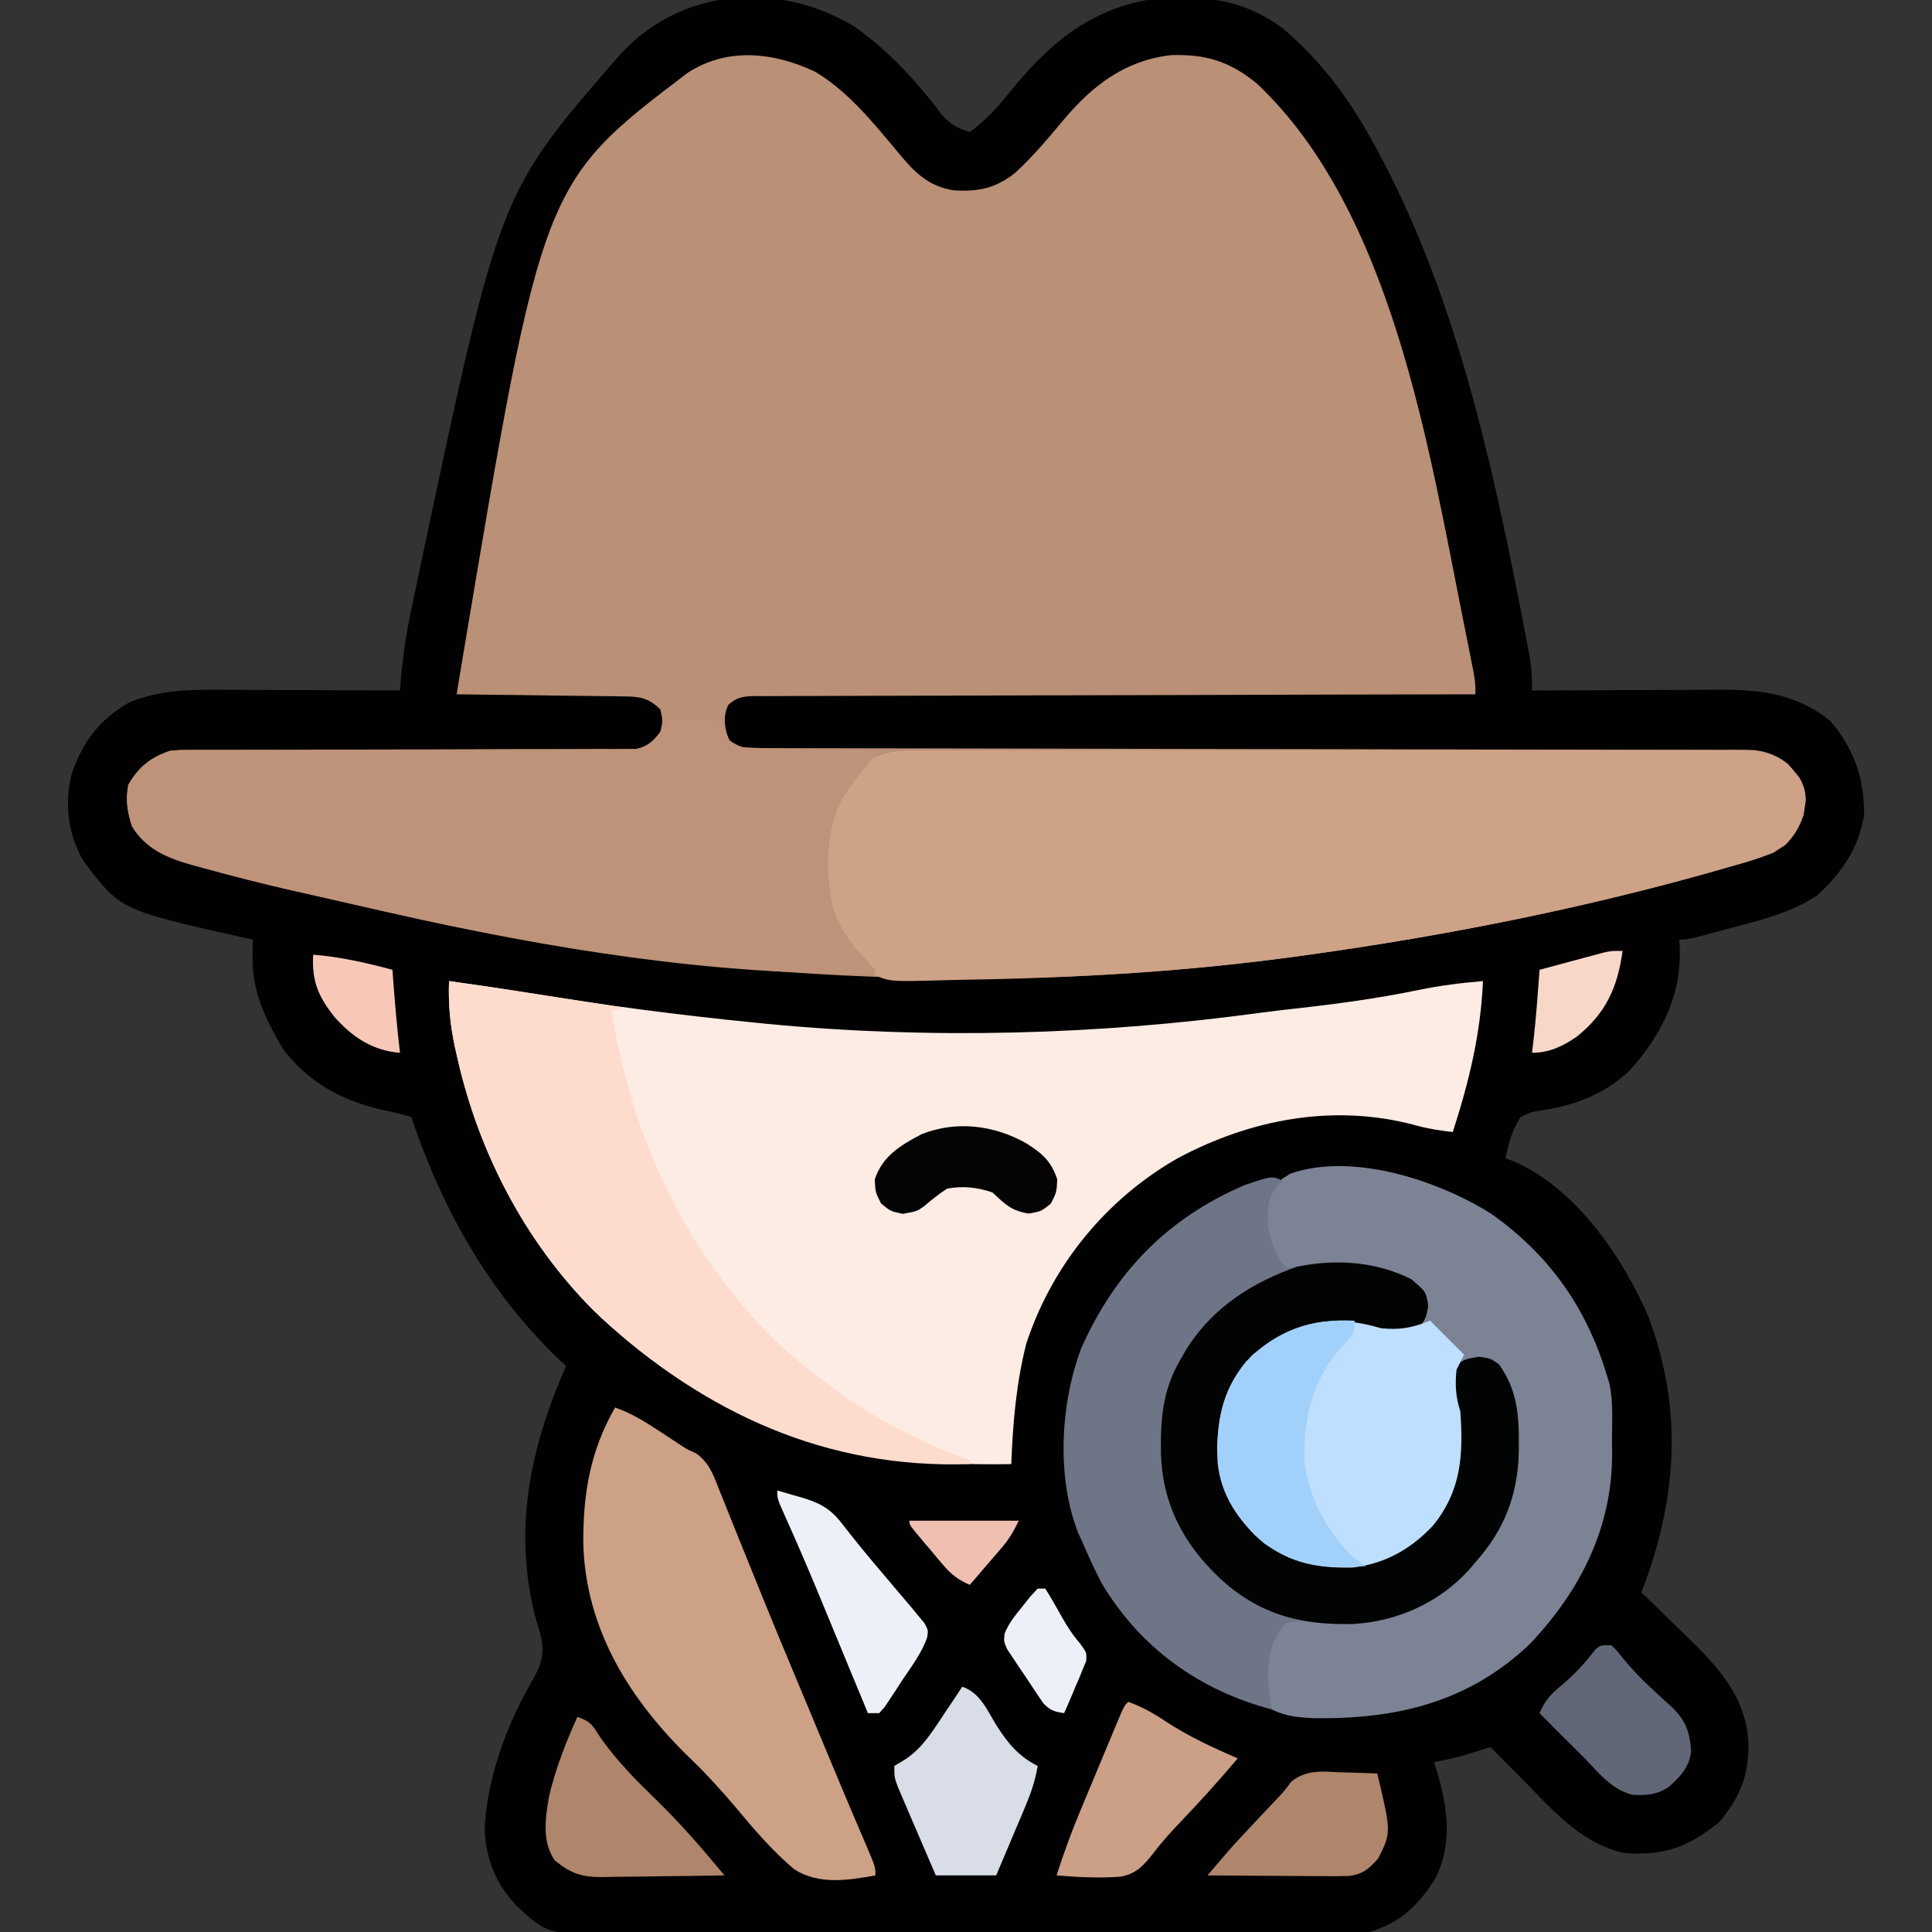 <?xml version="1.0" encoding="UTF-8"?>
<svg version="1.1" xmlns="http://www.w3.org/2000/svg" width="512" height="512">
<rect width="100%" height="100%" fill="#333333" stroke="none"/>
<path d="M0 0 C9.469 6.54 16.889 14.802 23.812 23.918 C26.093 26.353 27.795 27.237 30.953 28.203 C35.044 25.161 38.135 21.875 41.328 17.891 C51.224 5.579 61.926 -3.901 77.953 -6.797 C91.547 -8.251 102.809 -7.571 113.953 0.766 C124.28 9.557 131.536 19.404 137.953 31.203 C138.291 31.818 138.628 32.432 138.976 33.065 C159.2 70.346 168.956 113.777 177.016 155.141 C177.168 155.919 177.32 156.698 177.477 157.5 C177.904 159.7 178.323 161.902 178.738 164.105 C178.974 165.358 179.21 166.611 179.453 167.902 C179.885 170.754 179.992 173.332 179.953 176.203 C181.051 176.196 181.051 176.196 182.17 176.19 C189.099 176.149 196.027 176.119 202.956 176.1 C206.517 176.089 210.078 176.075 213.639 176.052 C217.743 176.026 221.846 176.017 225.949 176.008 C227.215 175.997 228.481 175.987 229.786 175.977 C240.781 175.975 250.12 177.125 258.953 184.203 C265.277 191.61 268.057 199.496 267.953 209.203 C266.396 218.261 262.168 224.326 255.539 230.492 C248.354 235.246 239.694 237.276 231.453 239.453 C229.972 239.855 229.972 239.855 228.461 240.266 C221.245 242.203 221.245 242.203 218.953 242.203 C219 242.786 219.046 243.368 219.094 243.969 C219.662 256.881 214.293 267.458 205.828 276.891 C199.357 283.007 191.637 286.054 182.953 287.391 C179.711 287.889 179.711 287.889 176.953 289.203 C174.682 292.696 173.694 296.126 172.953 300.203 C174.046 300.59 174.046 300.59 175.16 300.984 C191.577 308.148 204.06 326.357 210.895 342.344 C220.112 367.24 218.335 390.77 208.953 415.203 C209.558 415.787 210.163 416.371 210.786 416.972 C213.064 419.182 215.333 421.401 217.596 423.626 C218.57 424.58 219.547 425.53 220.528 426.477 C229.309 434.952 236.966 443.088 237.328 455.766 C237.267 464.157 234.912 469.605 229.641 476.016 C221.355 482.76 214.705 485.203 203.953 484.203 C192.462 481.402 184.995 472.398 176.953 464.266 C176.178 463.486 175.404 462.707 174.605 461.904 C172.719 460.006 170.835 458.106 168.953 456.203 C168.289 456.408 167.625 456.613 166.941 456.824 C166.058 457.094 165.175 457.363 164.266 457.641 C162.96 458.041 162.96 458.041 161.629 458.449 C159.083 459.167 156.553 459.721 153.953 460.203 C154.17 460.846 154.386 461.49 154.609 462.152 C157.586 471.813 159.092 481.942 154.203 491.211 C149.805 498.221 145.008 502.715 136.953 505.203 C130.141 506.152 123.193 505.887 116.332 505.85 C114.238 505.857 112.145 505.866 110.051 505.877 C104.386 505.899 98.721 505.891 93.056 505.875 C87.116 505.862 81.176 505.874 75.237 505.882 C65.263 505.891 55.29 505.879 45.317 505.855 C33.801 505.828 22.285 505.837 10.768 505.864 C0.866 505.887 -9.037 505.89 -18.94 505.877 C-24.848 505.869 -30.755 505.868 -36.663 505.885 C-42.219 505.899 -47.773 505.889 -53.329 505.86 C-55.363 505.854 -57.397 505.855 -59.431 505.866 C-80.697 505.971 -80.697 505.971 -88.894 498.525 C-94.441 492.819 -97.245 486.111 -97.609 478.203 C-97.183 465.195 -91.981 450.797 -85.551 439.598 C-83 435.14 -81.592 432.297 -82.609 427.141 C-83.061 425.487 -83.539 423.84 -84.047 422.203 C-90.22 398.753 -85.562 376.903 -76.047 355.203 C-76.713 354.583 -77.38 353.963 -78.066 353.324 C-96.577 335.539 -108.967 313.442 -117.047 289.203 C-119.546 288.466 -121.939 287.899 -124.484 287.391 C-135.285 284.944 -144.21 280.173 -151.047 271.203 C-155.643 263.338 -159.233 256.156 -159.109 246.891 C-159.1 246.008 -159.091 245.125 -159.082 244.215 C-159.07 243.551 -159.059 242.887 -159.047 242.203 C-160.1 241.972 -161.153 241.742 -162.238 241.504 C-194.219 234.34 -194.219 234.34 -204.047 221.203 C-208.075 214.086 -209.063 205.986 -206.984 198.078 C-203.943 189.524 -199.748 184.007 -191.902 179.395 C-183.429 175.859 -175.082 175.934 -166.043 176.008 C-164.724 176.011 -163.405 176.013 -162.046 176.016 C-158.569 176.024 -155.092 176.044 -151.615 176.066 C-148.055 176.086 -144.495 176.095 -140.936 176.105 C-133.973 176.127 -127.01 176.161 -120.047 176.203 C-119.995 175.518 -119.944 174.834 -119.891 174.128 C-119.381 167.904 -118.55 161.885 -117.262 155.777 C-117.085 154.92 -116.909 154.063 -116.727 153.179 C-116.155 150.415 -115.571 147.652 -114.984 144.891 C-114.783 143.937 -114.582 142.984 -114.374 142.002 C-93.726 44.591 -93.726 44.591 -63.047 9.203 C-62.256 8.289 -62.256 8.289 -61.449 7.355 C-45.325 -9.988 -20.082 -11.843 0 0 Z " fill="#020101" transform="translate(226.047,6.797)"/>
<path d="M0 0 C8.769 5.203 15.543 13.649 22.008 21.41 C26.362 26.633 29.885 30.344 36.793 31.445 C43.278 31.823 47.674 30.936 52.848 26.969 C57.593 22.628 61.705 17.767 65.805 12.824 C73.523 3.665 82.064 -2.966 94.273 -4.379 C103.529 -4.713 109.927 -2.724 117.062 3.125 C152.957 36.895 162.646 99.893 171.875 145.875 C172.032 146.657 172.19 147.44 172.352 148.246 C172.799 150.473 173.24 152.701 173.68 154.93 C173.935 156.221 174.19 157.513 174.453 158.843 C175 162 175 162 175 165 C173.993 165.001 172.985 165.003 171.947 165.004 C147.461 165.041 122.976 165.1 98.49 165.184 C86.649 165.224 74.808 165.256 62.967 165.271 C52.649 165.284 42.331 165.311 32.013 165.355 C26.547 165.377 21.081 165.393 15.616 165.392 C10.475 165.391 5.335 165.409 0.194 165.441 C-1.696 165.45 -3.587 165.451 -5.477 165.446 C-8.051 165.439 -10.624 165.457 -13.198 165.481 C-13.952 165.473 -14.706 165.465 -15.483 165.458 C-18.734 165.512 -20.536 165.58 -22.995 167.806 C-24.524 171.144 -23.903 173.518 -23 177 C-19.82 179.12 -19.052 179.251 -15.413 179.256 C-13.992 179.265 -13.992 179.265 -12.543 179.275 C-11.501 179.272 -10.459 179.268 -9.385 179.265 C-8.279 179.269 -7.173 179.274 -6.034 179.278 C-2.31 179.291 1.414 179.289 5.138 179.287 C7.8 179.293 10.463 179.3 13.125 179.308 C18.867 179.323 24.61 179.332 30.352 179.336 C38.661 179.341 46.969 179.36 55.277 179.382 C68.763 179.418 82.249 179.446 95.735 179.468 C96.543 179.47 97.35 179.471 98.182 179.472 C103.913 179.482 109.644 179.491 115.375 179.5 C121.918 179.51 128.461 179.521 135.004 179.532 C136.213 179.534 136.213 179.534 137.446 179.536 C150.879 179.558 164.311 179.588 177.744 179.624 C186.032 179.646 194.319 179.66 202.607 179.666 C208.286 179.67 213.964 179.681 219.643 179.698 C222.921 179.708 226.198 179.713 229.476 179.711 C233.027 179.71 236.579 179.721 240.131 179.735 C241.169 179.732 242.206 179.728 243.276 179.725 C244.228 179.731 245.18 179.737 246.161 179.744 C247.39 179.746 247.39 179.746 248.645 179.747 C254.203 180.343 257.425 182.785 260.828 187.004 C262.917 190.562 262.582 192.926 262 197 C260.248 201.796 258.235 204.21 254 207 C250.071 208.522 246.052 209.667 242 210.812 C240.799 211.158 239.597 211.503 238.36 211.859 C203.255 221.81 167.135 228.96 131 234 C130.062 234.132 129.124 234.264 128.158 234.4 C48.262 245.339 -33.454 240.866 -112 223 C-113.911 222.57 -115.823 222.14 -117.734 221.711 C-122.325 220.677 -126.913 219.629 -131.499 218.573 C-133.804 218.045 -136.11 217.525 -138.418 217.008 C-146.394 215.202 -154.304 213.176 -162.188 211 C-163.073 210.763 -163.959 210.526 -164.871 210.281 C-171.525 208.403 -177.222 206.164 -181 200 C-182.254 196.238 -182.755 192.89 -182 189 C-179.251 184.258 -176.167 181.757 -171 180 C-168.428 179.749 -168.428 179.749 -165.642 179.748 C-164.05 179.74 -164.05 179.74 -162.426 179.732 C-160.695 179.738 -160.695 179.738 -158.929 179.745 C-157.095 179.739 -157.095 179.739 -155.223 179.734 C-152.568 179.727 -149.914 179.723 -147.259 179.726 C-143.061 179.728 -138.863 179.714 -134.665 179.697 C-122.73 179.65 -110.795 179.626 -98.86 179.619 C-92.264 179.615 -85.667 179.597 -79.071 179.564 C-74.898 179.544 -70.726 179.541 -66.553 179.552 C-63.349 179.556 -60.145 179.533 -56.941 179.514 C-55.785 179.522 -54.629 179.531 -53.438 179.539 C-51.851 179.522 -51.851 179.522 -50.231 179.506 C-48.852 179.504 -48.852 179.504 -47.446 179.502 C-44.218 178.839 -43.017 177.557 -41 175 C-40.333 171.957 -40.333 171.957 -41 169 C-43.924 166.177 -46.039 165.618 -50.044 165.568 C-51.045 165.548 -52.045 165.528 -53.076 165.508 C-54.15 165.501 -55.223 165.495 -56.328 165.488 C-57.432 165.47 -58.536 165.452 -59.674 165.434 C-63.199 165.38 -66.724 165.346 -70.25 165.312 C-72.641 165.279 -75.031 165.245 -77.422 165.209 C-83.281 165.124 -89.14 165.056 -95 165 C-94.686 163.114 -94.373 161.227 -94.059 159.341 C-93.884 158.29 -93.709 157.24 -93.529 156.158 C-72.318 29.562 -72.318 29.562 -33.699 0.254 C-23.222 -6.507 -10.992 -5.194 0 0 Z " fill="#BA9076" transform="translate(216,19)"/>
<path d="M0 0 C7.058 0.981 14.104 2 21.137 3.148 C41.03 6.394 60.94 9.019 81 11 C82.196 11.12 83.392 11.24 84.624 11.364 C127.749 15.486 172.166 14.253 215.052 8.387 C218.132 7.983 221.214 7.626 224.301 7.281 C235.276 6.052 246.108 4.606 256.927 2.358 C262.6 1.189 268.227 0.477 274 0 C273.389 14.063 270.306 26.646 266 40 C262.693 39.615 259.558 39.154 256.344 38.266 C234.704 32.354 212.517 36.523 193 47 C174.125 57.805 159.791 75.334 153 96 C150.295 106.554 149.419 117.141 149 128 C104.874 128.919 70.415 118.064 38 87 C19.939 68.756 7.785 45.158 2.188 20.25 C1.968 19.279 1.748 18.308 1.522 17.308 C0.274 11.411 -0.217 6.025 0 0 Z " fill="#FDECE3" transform="translate(119,260)"/>
<path d="M0 0 C1.431 -0.003 1.431 -0.003 2.89 -0.007 C6.106 -0.013 9.322 -0.012 12.538 -0.012 C14.835 -0.015 17.133 -0.018 19.43 -0.022 C25.687 -0.031 31.943 -0.033 38.199 -0.034 C43.415 -0.034 48.632 -0.038 53.848 -0.042 C65.449 -0.049 77.05 -0.052 88.651 -0.052 C89.347 -0.052 90.044 -0.052 90.761 -0.052 C91.459 -0.052 92.156 -0.052 92.875 -0.051 C104.175 -0.051 115.475 -0.061 126.775 -0.075 C138.372 -0.089 149.969 -0.096 161.567 -0.095 C168.08 -0.095 174.593 -0.098 181.106 -0.108 C187.232 -0.118 193.357 -0.118 199.483 -0.111 C201.733 -0.11 203.984 -0.112 206.235 -0.118 C209.303 -0.126 212.37 -0.121 215.438 -0.114 C216.78 -0.121 216.78 -0.121 218.149 -0.129 C223.372 -0.1 227.485 0.188 231.71 3.579 C234.48 6.656 236.309 8.958 236.472 13.196 C235.758 18.195 234.568 21.413 231.046 25.067 C226.348 28.163 221.294 29.424 215.91 30.946 C214.708 31.292 213.507 31.637 212.269 31.993 C177.165 41.944 141.045 49.094 104.91 54.134 C103.972 54.266 103.034 54.398 102.067 54.534 C72.822 58.538 43.07 60.337 13.567 60.772 C11.646 60.805 9.724 60.85 7.803 60.909 C-6.973 61.337 -6.973 61.337 -11.985 58.489 C-14.073 56.484 -15.586 54.598 -17.09 52.134 C-17.698 51.2 -18.305 50.267 -18.93 49.306 C-19.292 48.506 -19.655 47.707 -20.028 46.884 C-20.408 46.074 -20.788 45.265 -21.18 44.431 C-24.758 35.403 -24.537 23.58 -21.028 14.571 C-16.003 4.149 -11.451 -0.02 0 0 Z " fill="#CEA287" transform="translate(242.09,198.866)"/>
<path d="M0 0 C15.64 11.045 25.496 25.173 30.875 43.375 C31.055 43.977 31.234 44.578 31.419 45.198 C32.438 50.064 32.06 55.173 32.062 60.125 C32.075 61.28 32.087 62.435 32.1 63.625 C32.133 83.185 23.758 99.784 10.473 113.871 C-5.683 129.444 -25.086 134.032 -46.781 133.711 C-50.866 133.537 -54.416 133.251 -58.125 131.375 C-60.421 125.684 -60.641 120.33 -59.125 114.375 C-57.375 110.875 -57.375 110.875 -55.125 108.375 C-51.404 107.197 -47.817 107.363 -43.945 107.492 C-28.742 107.956 -17.245 104.034 -5.938 93.75 C2.685 84.801 6.269 73.259 6.25 61.125 C6.25 60.191 6.25 59.257 6.25 58.294 C6.143 51.854 5.652 45.834 1.875 40.375 C-0.896 38.989 -3.058 39.187 -6.125 39.375 C-7.115 40.035 -8.105 40.695 -9.125 41.375 C-9.39 45.552 -9.444 48.418 -8.125 52.375 C-7.325 63.934 -7.797 73.34 -15.375 82.688 C-21.221 88.884 -28.038 92.775 -36.57 93.781 C-46.976 94.046 -54.567 92.249 -62.504 85.289 C-69.328 78.125 -72.315 71.792 -72.562 61.875 C-72.258 52.035 -70.085 44.547 -63.125 37.375 C-55.641 31.249 -48.218 27.855 -38.504 28.137 C-35.247 28.463 -32.257 29.447 -29.125 30.375 C-25.578 30.777 -22.331 31.053 -19.125 29.25 C-17.646 26.477 -17.739 24.463 -18.125 21.375 C-21.663 16.77 -27.716 15.606 -33.125 14.375 C-39.23 13.892 -45.251 13.877 -51.25 15.188 C-54.125 15.375 -54.125 15.375 -56.438 13.375 C-59.58 7.788 -60.696 2.785 -59.801 -3.539 C-58.586 -7.289 -56.421 -8.557 -53.125 -10.625 C-36.596 -16.304 -13.927 -8.765 0 0 Z " fill="#7C8394" transform="translate(395.125,321.625)"/>
<path d="M0 0 C3.258 -0.293 3.258 -0.293 7.125 -0.188 C9.047 -0.147 9.047 -0.147 11.008 -0.105 C11.995 -0.071 12.983 -0.036 14 0 C14.454 0.969 14.908 1.939 15.375 2.938 C16.658 6.071 16.658 6.071 19 7 C21.769 7.157 24.517 7.258 27.289 7.316 C28.517 7.348 28.517 7.348 29.769 7.379 C32.388 7.445 35.006 7.504 37.625 7.562 C39.398 7.606 41.172 7.649 42.945 7.693 C47.297 7.801 51.648 7.902 56 8 C55.398 8.687 55.398 8.687 54.784 9.388 C50.755 14.026 50.755 14.026 47.25 19.062 C46.863 19.672 46.477 20.282 46.078 20.91 C41.652 29.49 41.837 39.897 43.617 49.238 C45.596 55.428 48.88 59.695 53.391 64.32 C55 66 55 66 55 67 C12.187 67.538 -31.38 60.467 -73 51 C-74.911 50.57 -76.823 50.14 -78.734 49.711 C-83.325 48.677 -87.913 47.629 -92.499 46.573 C-94.804 46.045 -97.11 45.525 -99.418 45.008 C-107.394 43.202 -115.304 41.176 -123.188 39 C-124.073 38.763 -124.959 38.526 -125.871 38.281 C-132.525 36.403 -138.222 34.164 -142 28 C-143.254 24.238 -143.755 20.89 -143 17 C-140.251 12.258 -137.167 9.757 -132 8 C-129.428 7.749 -129.428 7.749 -126.642 7.748 C-125.05 7.74 -125.05 7.74 -123.426 7.732 C-121.695 7.738 -121.695 7.738 -119.929 7.745 C-118.095 7.739 -118.095 7.739 -116.223 7.734 C-113.568 7.727 -110.914 7.723 -108.259 7.726 C-104.061 7.728 -99.863 7.714 -95.665 7.697 C-83.73 7.65 -71.795 7.626 -59.86 7.619 C-53.264 7.615 -46.667 7.597 -40.071 7.564 C-35.898 7.544 -31.726 7.541 -27.553 7.552 C-24.349 7.556 -21.145 7.533 -17.941 7.514 C-16.785 7.522 -15.629 7.531 -14.438 7.539 C-13.38 7.528 -12.321 7.517 -11.231 7.506 C-9.852 7.504 -9.852 7.504 -8.446 7.502 C-4.114 6.613 -2.353 3.529 0 0 Z " fill="#BE9379" transform="translate(177,191)"/>
<path d="M0 0 C-0.715 0.615 -0.715 0.615 -1.445 1.242 C-4.192 4.348 -4.12 7.981 -4 12 C-3.086 16.24 -2.102 19.898 1 23 C2.546 22.789 4.09 22.568 5.629 22.309 C15.457 21.029 25.027 21.5 34 26 C37.882 29.289 37.882 29.289 38.5 33 C38 36 38 36 36.5 38.375 C33.033 40.629 29.968 40.525 26 40 C24.329 39.505 24.329 39.505 22.625 39 C13.14 36.383 5.578 38.39 -3 43 C-6.408 45.441 -8.875 47.823 -11.188 51.312 C-11.676 52.031 -12.165 52.749 -12.668 53.488 C-16.743 61.173 -16.961 69.516 -16 78 C-12.903 87.894 -6.947 94.543 2.062 99.438 C10.508 102.786 20.127 102.11 28.5 98.938 C36.687 95.02 41.755 89.461 45 81 C46.345 77.07 46.147 73.041 46.125 68.938 C46.129 68.218 46.133 67.498 46.137 66.756 C46.131 63.573 46.014 61.041 45 58 C44.666 55.286 44.599 52.709 45 50 C47.188 47.308 48.584 47.061 52 46.562 C55 47 55 47 57.188 48.5 C61.848 54.928 62.555 61.484 62.5 69.188 C62.495 70.11 62.49 71.033 62.485 71.983 C62.198 83.293 58.611 92.521 51 101 C50.426 101.677 49.853 102.354 49.262 103.051 C42.428 110.563 33.092 115.512 23 117 C18.255 117.105 13.517 116.857 8.781 116.57 C6.073 116.489 3.659 116.476 1 117 C-3.318 121.518 -3.96 125.987 -4 132 C-3.802 134.714 -3.44 137.31 -3 140 C-22.105 135 -37.871 123.679 -48.031 106.582 C-49.852 103.107 -51.463 99.608 -53 96 C-53.434 95.055 -53.869 94.11 -54.316 93.137 C-60.056 78.357 -58.974 59.024 -53.484 44.344 C-44.498 24.1 -30.511 9.713 -10 1 C-2.829 -1.414 -2.829 -1.414 0 0 Z " fill="#6E7587" transform="translate(340,313)"/>
<path d="M0 0 C10.308 1.441 20.593 3.007 30.875 4.625 C32.353 4.857 33.831 5.089 35.309 5.32 C38.873 5.879 42.436 6.439 46 7 C45.01 7.33 44.02 7.66 43 8 C47.928 36.772 58.198 62.405 77 85 C77.437 85.528 77.874 86.056 78.324 86.6 C84.21 93.615 90.719 99.474 98 105 C98.526 105.406 99.052 105.812 99.593 106.23 C111.34 115.253 124.085 121.916 138 127 C138 127.33 138 127.66 138 128 C100.225 129.291 68.091 114.656 40.438 89.336 C21.051 70.757 8.044 46.312 2.188 20.25 C1.968 19.279 1.748 18.308 1.522 17.308 C0.274 11.411 -0.217 6.025 0 0 Z " fill="#FDDCCD" transform="translate(119,260)"/>
<path d="M0 0 C4.404 1.543 8.132 3.879 12 6.438 C13.208 7.229 14.416 8.019 15.625 8.809 C16.154 9.157 16.682 9.506 17.227 9.865 C19.068 11.099 19.068 11.099 21.492 12.164 C24.92 14.673 26.016 17.735 27.504 21.574 C27.82 22.35 28.136 23.125 28.461 23.924 C29.51 26.506 30.536 29.097 31.562 31.688 C32.298 33.509 33.036 35.329 33.775 37.149 C35.356 41.042 36.93 44.937 38.5 48.834 C42.344 58.346 46.31 67.807 50.266 77.272 C51.528 80.293 52.788 83.316 54.047 86.339 C54.446 87.296 54.845 88.254 55.256 89.24 C56.037 91.115 56.818 92.99 57.598 94.865 C59.505 99.438 61.424 104.005 63.367 108.563 C63.741 109.444 64.116 110.325 64.502 111.233 C65.21 112.897 65.921 114.56 66.636 116.221 C69 121.778 69 121.778 69 124 C61.699 125.311 53.989 126.558 47.446 122.362 C41.683 117.488 36.818 111.787 32 106 C28.227 101.583 24.405 97.315 20.219 93.285 C4.103 77.764 -7.782 59.021 -8.419 36.123 C-8.506 22.901 -6.63 11.609 0 0 Z " fill="#CDA186" transform="translate(163,373)"/>
<path d="M0 0 C3.882 3.289 3.882 3.289 4.5 7 C4 10 4 10 2.5 12.375 C-0.967 14.629 -4.032 14.525 -8 14 C-9.114 13.67 -10.227 13.34 -11.375 13 C-20.86 10.383 -28.422 12.39 -37 17 C-40.408 19.441 -42.875 21.823 -45.188 25.312 C-45.676 26.031 -46.165 26.749 -46.668 27.488 C-50.743 35.173 -50.961 43.516 -50 52 C-46.903 61.894 -40.947 68.543 -31.938 73.438 C-23.492 76.786 -13.873 76.11 -5.5 72.938 C2.687 69.02 7.755 63.461 11 55 C12.345 51.07 12.147 47.041 12.125 42.938 C12.129 42.218 12.133 41.498 12.137 40.756 C12.131 37.573 12.014 35.041 11 32 C10.666 29.286 10.599 26.709 11 24 C13.188 21.308 14.584 21.061 18 20.562 C21 21 21 21 23.188 22.5 C27.848 28.928 28.555 35.484 28.5 43.188 C28.495 44.11 28.49 45.033 28.485 45.983 C28.198 57.293 24.611 66.521 17 75 C16.426 75.677 15.853 76.354 15.262 77.051 C7.379 85.717 -3.592 90.633 -15.262 91.371 C-29.264 91.758 -40.546 88.838 -51 79 C-60.613 69.795 -65.971 59.347 -66.344 46.058 C-66.456 36.675 -65.893 29.272 -61 21 C-60.492 20.121 -59.984 19.242 -59.461 18.336 C-52.532 7.467 -42.243 0.885 -30.25 -3.312 C-20.055 -5.43 -9.362 -4.696 0 0 Z " fill="#020303" transform="translate(374,339)"/>
<path d="M0 0 C4.946 0.495 8.282 -0.113 13 -2 C17.455 2.455 17.455 2.455 22 7 C21.34 8.32 20.68 9.64 20 11 C19.568 14.819 19.779 18.337 21 22 C21.8 33.559 21.328 42.965 13.75 52.312 C7.904 58.509 1.087 62.4 -7.445 63.406 C-17.851 63.671 -25.442 61.874 -33.379 54.914 C-40.203 47.75 -43.19 41.417 -43.438 31.5 C-43.133 21.66 -40.96 14.172 -34 7 C-23.271 -1.782 -13.272 -3.932 0 0 Z " fill="#BEDFFD" transform="translate(366,352)"/>
<path d="M0 0 C0 3.701 -0.752 4.1 -3.25 6.688 C-11.137 15.435 -13.576 25.538 -13.312 37.207 C-12.233 46.855 -7.168 56.446 0 63 C0.99 63.66 1.98 64.32 3 65 C-7.447 65.771 -15.176 65.297 -24 59 C-30.735 53.095 -35.485 46.439 -36.34 37.414 C-36.598 27.054 -35.373 19.023 -28.797 10.852 C-20.675 2.482 -11.398 -0.631 0 0 Z " fill="#A1D1FB" transform="translate(359,350)"/>
<path d="M0 0 C4.781 1.594 6.584 6.239 9.152 10.365 C12.1 14.977 14.985 18.493 20 21 C19.36 24.84 18.228 28.156 16.715 31.738 C16.267 32.805 15.819 33.872 15.357 34.971 C14.889 36.073 14.42 37.176 13.938 38.312 C13.465 39.435 12.993 40.557 12.506 41.713 C11.341 44.477 10.171 47.239 9 50 C3.72 50 -1.56 50 -7 50 C-8.572 46.354 -10.14 42.707 -11.7 39.056 C-12.231 37.815 -12.765 36.574 -13.3 35.335 C-14.07 33.552 -14.832 31.766 -15.594 29.98 C-16.055 28.907 -16.515 27.833 -16.99 26.727 C-18 24 -18 24 -18 21 C-17.175 20.505 -16.35 20.01 -15.5 19.5 C-10.331 16.34 -7.334 10.916 -4 6 C-3.539 5.323 -3.077 4.646 -2.602 3.949 C-1.721 2.641 -0.858 1.323 0 0 Z " fill="#D8DDE7" transform="translate(255,447)"/>
<path d="M0 0 C3.704 1.349 6.74 3.044 10 5.25 C16.065 9.197 22.367 12.121 29 15 C24.256 20.6 19.377 26.038 14.305 31.344 C11.63 34.146 9.094 36.875 6.758 39.973 C4.12 43.315 2.134 45.655 -2.229 46.36 C-7.852 46.755 -13.39 46.462 -19 46 C-17.073 39.976 -14.907 34.113 -12.461 28.281 C-12.135 27.497 -11.808 26.713 -11.472 25.906 C-10.79 24.268 -10.106 22.631 -9.42 20.995 C-8.367 18.48 -7.32 15.963 -6.273 13.445 C-5.607 11.849 -4.94 10.252 -4.273 8.656 C-3.803 7.525 -3.803 7.525 -3.323 6.371 C-1.115 1.115 -1.115 1.115 0 0 Z " fill="#CCA086" transform="translate(299,451)"/>
<path d="M0 0 C3.71 1.237 4.086 2.335 6.188 5.562 C10.539 11.758 15.676 16.902 21.1 22.164 C27.527 28.41 33.276 35.116 39 42 C33.556 42.099 28.112 42.172 22.667 42.22 C20.816 42.24 18.966 42.267 17.115 42.302 C14.449 42.35 11.784 42.373 9.117 42.391 C8.295 42.411 7.473 42.432 6.626 42.453 C1.267 42.455 -1.742 41.553 -6 38 C-9.422 33.029 -8.479 26.779 -7.5 21.102 C-5.796 13.724 -3.094 6.896 0 0 Z " fill="#AF856B" transform="translate(153,455)"/>
<path d="M0 0 C1.585 0.454 3.168 0.913 4.75 1.375 C5.632 1.63 6.513 1.885 7.422 2.148 C12.183 3.721 14.509 5.283 17.562 9.312 C20.798 13.49 24.13 17.548 27.562 21.562 C28.948 23.199 30.331 24.837 31.713 26.477 C32.902 27.884 34.097 29.286 35.293 30.688 C36.262 31.863 36.262 31.863 37.25 33.062 C37.812 33.734 38.374 34.406 38.953 35.098 C40 37 40 37 39.729 38.848 C38.305 43.052 35.573 46.581 33.125 50.25 C32.311 51.511 32.311 51.511 31.48 52.797 C30.953 53.591 30.426 54.385 29.883 55.203 C29.402 55.932 28.921 56.66 28.426 57.411 C27.956 57.935 27.485 58.46 27 59 C26.01 59 25.02 59 24 59 C23.522 57.842 23.043 56.684 22.551 55.49 C20.742 51.113 18.932 46.737 17.121 42.362 C16.344 40.483 15.567 38.604 14.791 36.724 C13.663 33.993 12.533 31.262 11.402 28.531 C11.032 27.638 10.663 26.745 10.282 25.825 C7.623 19.433 4.882 13.081 2.034 6.771 C0 2.212 0 2.212 0 0 Z " fill="#EDF1F7" transform="translate(206,395)"/>
<path d="M0 0 C1.367 1.293 1.367 1.293 2.875 3.188 C5.209 6.024 7.616 8.622 10.312 11.109 C11.191 11.933 11.191 11.933 12.086 12.773 C13.257 13.862 14.442 14.936 15.644 15.991 C19.574 19.701 20.744 22.548 21.161 27.932 C20.826 32.235 18.266 34.896 15.145 37.617 C11.941 39.683 9.458 39.788 5.703 39.656 C0.191 38.318 -3.201 33.982 -7 30 C-8.096 28.907 -9.195 27.817 -10.297 26.73 C-13.221 23.843 -16.116 20.928 -19 18 C-17.599 14.719 -16.007 12.926 -13.25 10.688 C-9.83 7.82 -7.037 4.822 -4.324 1.285 C-3 0 -3 0 0 0 Z " fill="#616776" transform="translate(427,436)"/>
<path d="M0 0 C1.397 0.034 1.397 0.034 2.822 0.068 C5.112 0.127 7.399 0.209 9.688 0.312 C13.391 15.905 13.391 15.905 9.938 22.812 C7.371 25.664 5.729 27.127 1.825 27.482 C-0.531 27.544 -2.878 27.537 -5.234 27.508 C-6.094 27.505 -6.954 27.502 -7.84 27.499 C-10.581 27.488 -13.322 27.463 -16.062 27.438 C-17.923 27.427 -19.784 27.418 -21.645 27.41 C-26.201 27.388 -30.757 27.354 -35.312 27.312 C-29.057 19.966 -29.057 19.966 -25.84 16.523 C-24.955 15.576 -24.955 15.576 -24.053 14.609 C-23.458 13.975 -22.863 13.341 -22.25 12.688 C-21.651 12.046 -21.052 11.404 -20.436 10.742 C-19.266 9.492 -18.088 8.25 -16.901 7.017 C-15.128 5.164 -15.128 5.164 -13.023 2.371 C-8.887 -0.77 -5.038 -0.231 0 0 Z " fill="#AF856B" transform="translate(355.312,469.688)"/>
<path d="M0 0 C4.25 2.696 6.572 4.717 8.188 9.562 C8 13 8 13 6.5 15.938 C4 18 4 18 0.625 18.625 C-4.075 17.815 -5.549 16.216 -9 13 C-13.099 11.634 -16.723 11.228 -21 12 C-23.202 13.391 -25.093 14.973 -27.086 16.645 C-29 18 -29 18 -32.75 18.688 C-36 18 -36 18 -38.5 15.938 C-40 13 -40 13 -40.188 9.562 C-38.137 3.41 -33.46 0.562 -27.875 -2.375 C-18.636 -6.121 -8.544 -4.833 0 0 Z " fill="#040404" transform="translate(272,303)"/>
<path d="M0 0 C-1.332 9.704 -4.431 16.549 -12.164 22.746 C-15.87 25.277 -19.436 27 -24 27 C-23.856 25.783 -23.711 24.566 -23.562 23.312 C-22.881 17.221 -22.444 11.112 -22 5 C-18.897 4.161 -15.793 3.33 -12.688 2.5 C-11.806 2.262 -10.925 2.023 -10.018 1.777 C-9.17 1.552 -8.322 1.326 -7.449 1.094 C-6.279 0.78 -6.279 0.78 -5.085 0.459 C-3 0 -3 0 0 0 Z " fill="#F7D7C8" transform="translate(430,252)"/>
<path d="M0 0 C7.236 0.603 13.994 2.115 21 4 C21.061 4.834 21.121 5.668 21.184 6.527 C21.668 13.037 22.231 19.518 23 26 C15.787 25.459 10.42 21.859 5.688 16.562 C1.388 11.139 -0.423 7.043 0 0 Z " fill="#F7C7B8" transform="translate(83,253)"/>
<path d="M0 0 C0.66 0 1.32 0 2 0 C3.198 1.85 4.309 3.758 5.375 5.688 C7.184 8.951 8.832 11.808 11.293 14.621 C13 17 13 17 12.84 19.211 C12.542 19.925 12.244 20.639 11.938 21.375 C11.631 22.145 11.324 22.914 11.008 23.707 C10.675 24.464 10.343 25.22 10 26 C9.709 26.705 9.417 27.41 9.117 28.137 C8.436 29.768 7.721 31.386 7 33 C4.394 32.63 3.24 32.26 1.428 30.298 C-0.165 27.936 -1.755 25.573 -3.312 23.188 C-3.875 22.367 -4.438 21.547 -5.018 20.701 C-5.544 19.906 -6.071 19.112 -6.613 18.293 C-7.096 17.566 -7.578 16.839 -8.075 16.091 C-9 14 -9 14 -8.76 11.893 C-7.646 9.12 -5.936 7.067 -4.062 4.75 C-3.352 3.858 -2.642 2.966 -1.91 2.047 C-1.28 1.371 -0.649 0.696 0 0 Z " fill="#ECF0F6" transform="translate(275,421)"/>
<path d="M0 0 C9.57 0 19.14 0 29 0 C27.509 2.982 26.479 4.815 24.398 7.234 C23.909 7.808 23.419 8.382 22.914 8.973 C22.406 9.559 21.898 10.146 21.375 10.75 C20.859 11.352 20.344 11.954 19.812 12.574 C18.545 14.053 17.273 15.527 16 17 C12.981 15.669 11.11 14.291 8.984 11.777 C8.456 11.157 7.927 10.536 7.383 9.896 C6.844 9.25 6.305 8.604 5.75 7.938 C4.919 6.962 4.919 6.962 4.07 5.967 C0 1.15 0 1.15 0 0 Z " fill="#EFC0B2" transform="translate(241,403)"/>
</svg>
